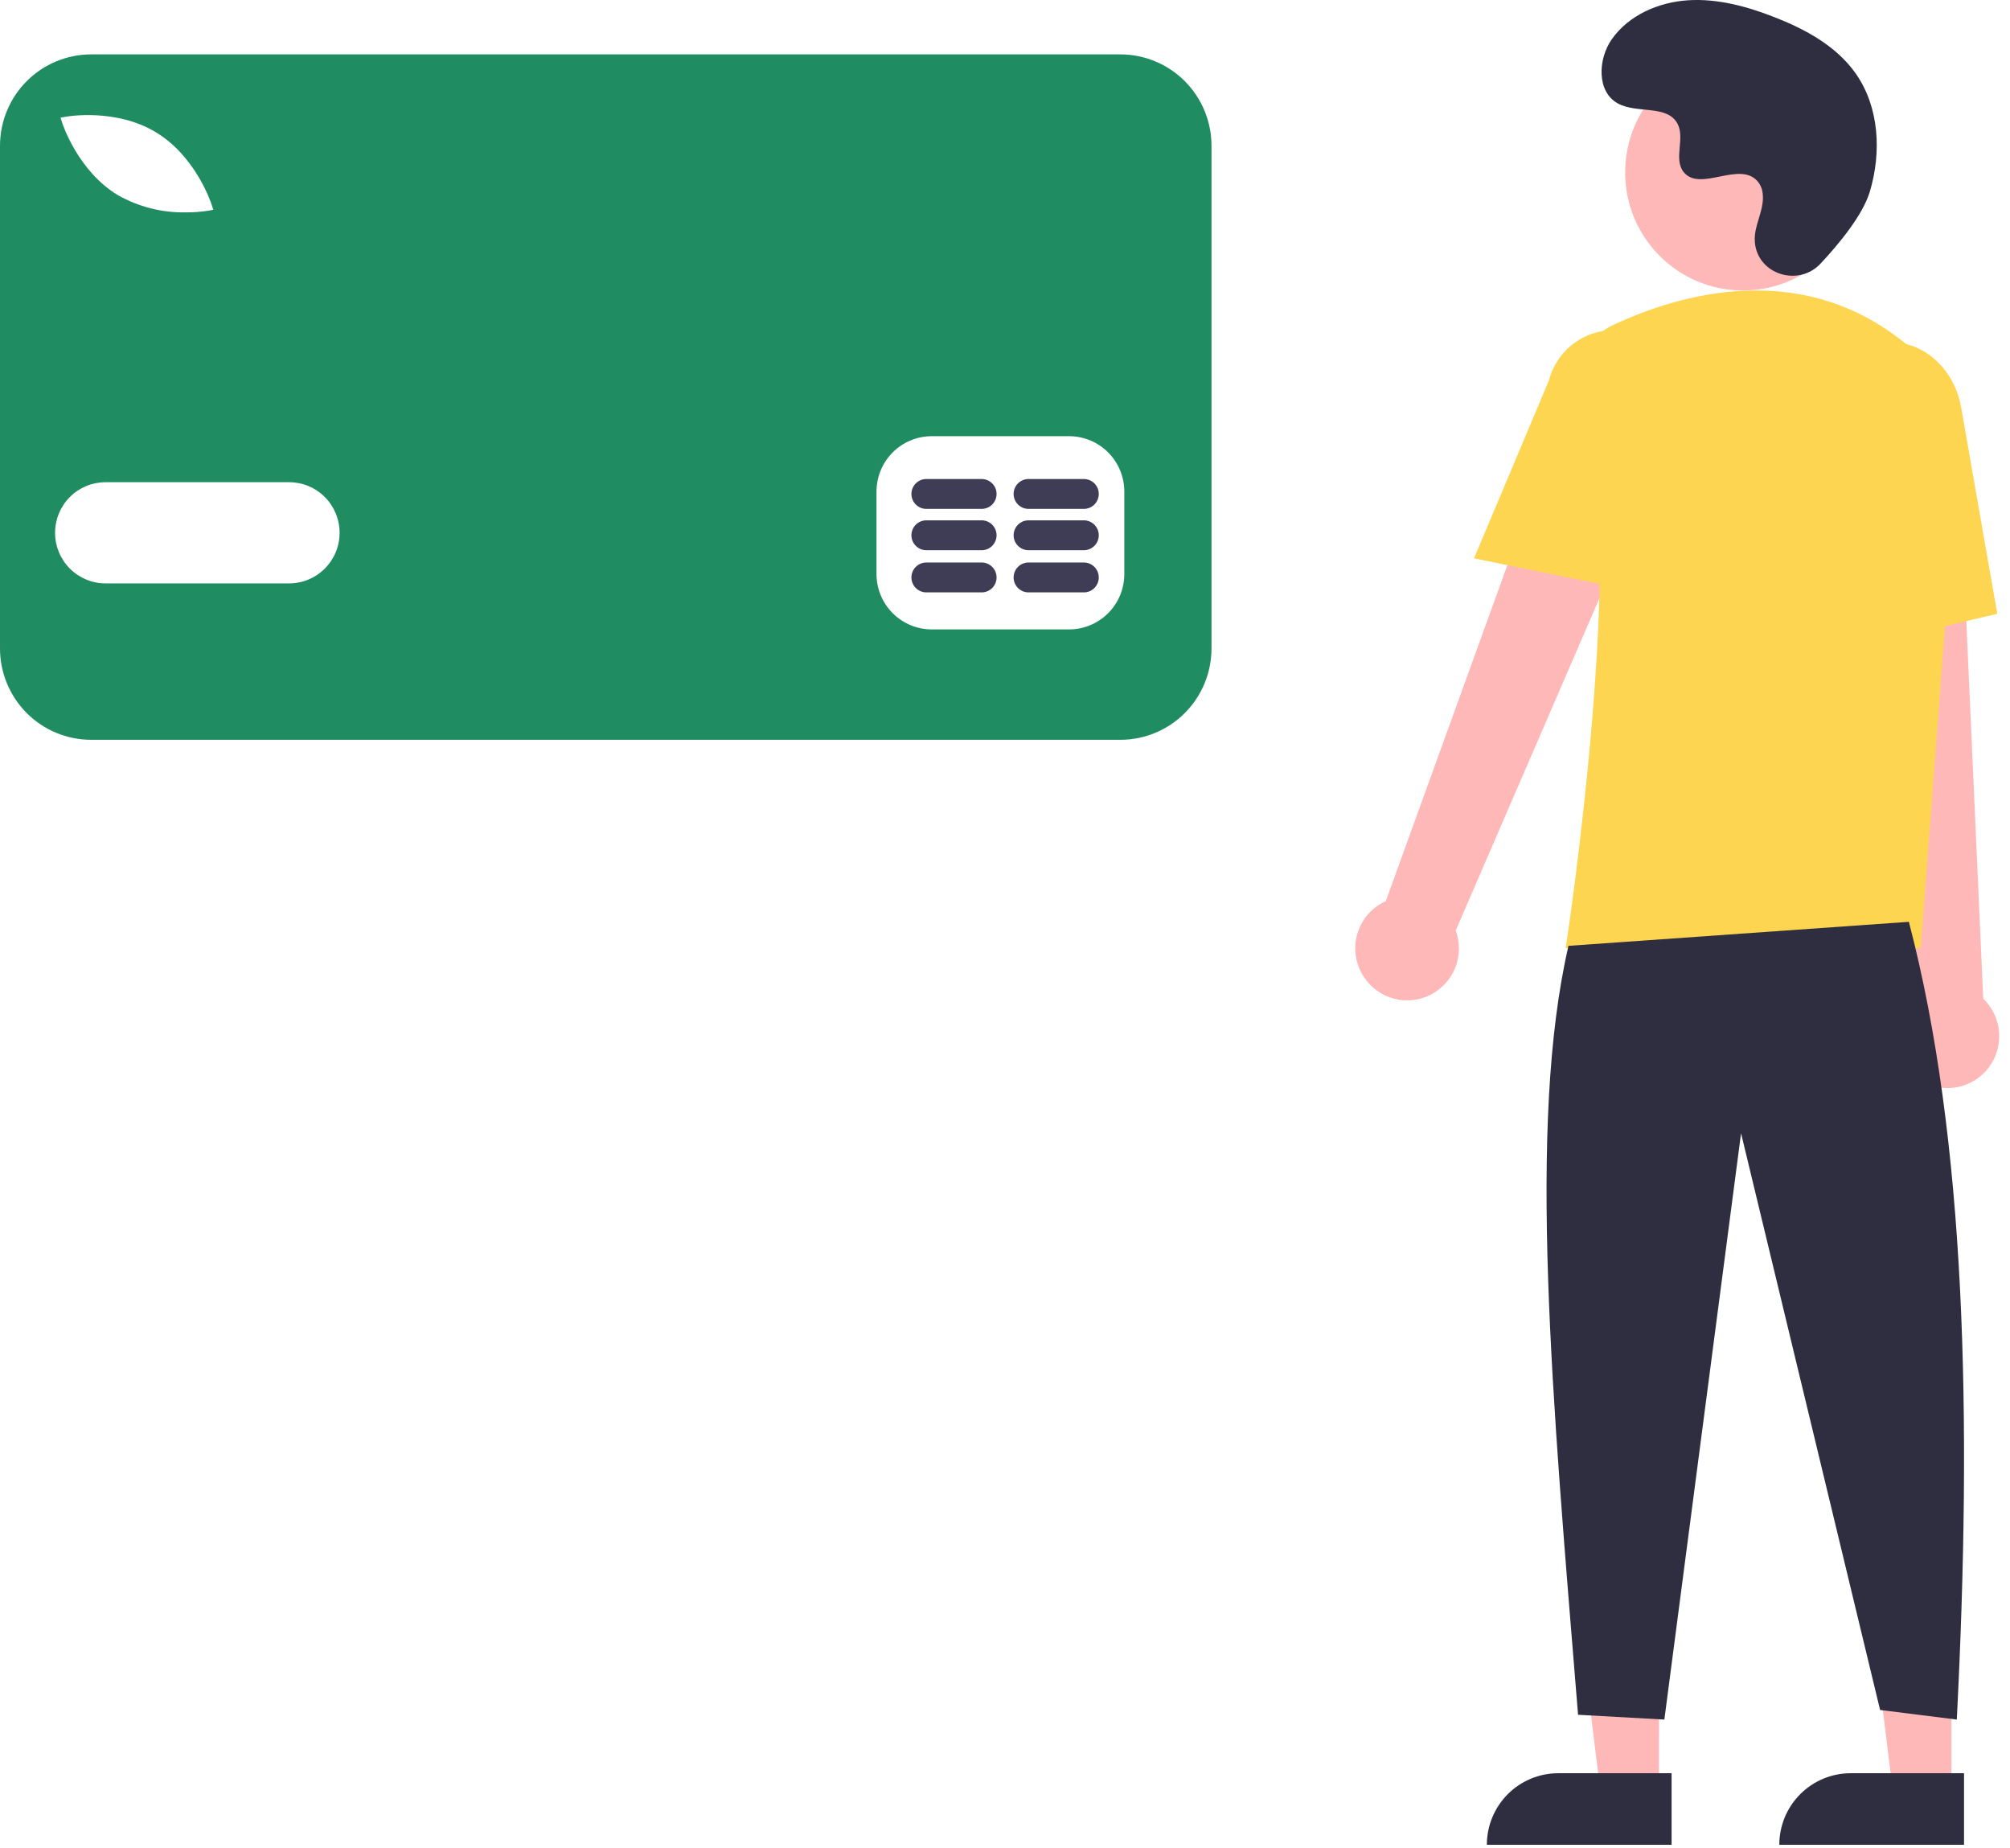<svg width="186" height="171" viewBox="0 0 186 171" fill="none" xmlns="http://www.w3.org/2000/svg">
<path d="M103.673 5.032H8.436C6.199 5.032 4.053 5.923 2.471 7.509C0.889 9.094 3.52988e-06 11.245 0 13.487V59.99C0 62.232 0.889 64.382 2.471 65.968C4.053 67.554 6.199 68.444 8.436 68.444H103.673C105.91 68.444 108.056 67.554 109.638 65.968C111.22 64.382 112.109 62.232 112.109 59.99V13.487C112.109 11.245 111.22 9.094 109.638 7.509C108.056 5.923 105.91 5.032 103.673 5.032ZM6.08 10.8C6.268 10.766 10.727 10.005 14.42 12.232C18.113 14.458 19.532 18.764 19.59 18.946L19.739 19.41L19.26 19.495C18.576 19.602 17.885 19.653 17.193 19.647C14.998 19.689 12.832 19.142 10.92 18.062C7.227 15.836 5.809 11.531 5.75 11.349L5.601 10.885L6.08 10.8ZM26.753 53.974H9.767C8.528 53.974 7.34 53.481 6.464 52.603C5.588 51.725 5.096 50.535 5.096 49.293C5.096 48.051 5.588 46.861 6.464 45.983C7.34 45.105 8.528 44.612 9.767 44.612H26.753C27.992 44.612 29.18 45.105 30.056 45.983C30.932 46.861 31.425 48.051 31.425 49.293C31.425 50.535 30.932 51.725 30.056 52.603C29.18 53.481 27.992 53.974 26.753 53.974ZM104.041 53.123C104.037 54.477 103.499 55.773 102.544 56.73C101.589 57.687 100.295 58.226 98.945 58.23H86.205C84.855 58.226 83.561 57.687 82.606 56.73C81.651 55.773 81.113 54.477 81.109 53.123V45.463C81.113 44.11 81.651 42.813 82.606 41.856C83.561 40.899 84.855 40.36 86.205 40.356H98.945C100.295 40.36 101.589 40.899 102.544 41.856C103.499 42.813 104.037 44.11 104.041 45.463L104.041 53.123Z" fill="#1F8D61"/>
<path d="M90.841 52.041H85.719C85.353 52.041 85.002 52.187 84.744 52.446C84.485 52.705 84.34 53.056 84.34 53.423C84.34 53.79 84.485 54.141 84.744 54.4C85.002 54.66 85.353 54.805 85.719 54.805H90.841C91.207 54.805 91.558 54.66 91.816 54.4C92.075 54.141 92.22 53.79 92.22 53.423C92.22 53.056 92.075 52.705 91.816 52.446C91.558 52.187 91.207 52.041 90.841 52.041Z" fill="#3F3D56"/>
<path d="M100.298 52.041H95.176C94.81 52.041 94.459 52.187 94.201 52.446C93.942 52.705 93.797 53.056 93.797 53.423C93.797 53.79 93.942 54.141 94.201 54.4C94.459 54.66 94.81 54.805 95.176 54.805H100.298C100.664 54.805 101.015 54.66 101.273 54.4C101.532 54.141 101.677 53.79 101.677 53.423C101.677 53.056 101.532 52.705 101.273 52.446C101.015 52.187 100.664 52.041 100.298 52.041Z" fill="#3F3D56"/>
<path d="M90.841 48.14H85.719C85.353 48.14 85.002 48.285 84.744 48.544C84.485 48.804 84.34 49.155 84.34 49.522C84.34 49.888 84.485 50.24 84.744 50.499C85.002 50.758 85.353 50.904 85.719 50.904H90.841C91.207 50.904 91.558 50.758 91.816 50.499C92.075 50.24 92.22 49.888 92.22 49.522C92.22 49.155 92.075 48.804 91.816 48.544C91.558 48.285 91.207 48.14 90.841 48.14Z" fill="#3F3D56"/>
<path d="M100.298 48.14H95.176C94.81 48.14 94.459 48.285 94.201 48.544C93.942 48.804 93.797 49.155 93.797 49.522C93.797 49.888 93.942 50.24 94.201 50.499C94.459 50.758 94.81 50.904 95.176 50.904H100.298C100.664 50.904 101.015 50.758 101.273 50.499C101.532 50.24 101.677 49.888 101.677 49.522C101.677 49.155 101.532 48.804 101.273 48.544C101.015 48.285 100.664 48.14 100.298 48.14Z" fill="#3F3D56"/>
<path d="M90.841 44.317H85.719C85.353 44.317 85.002 44.462 84.744 44.722C84.485 44.981 84.34 45.332 84.34 45.699C84.34 46.066 84.485 46.417 84.744 46.676C85.002 46.935 85.353 47.081 85.719 47.081H90.841C91.207 47.081 91.558 46.935 91.816 46.676C92.075 46.417 92.22 46.066 92.22 45.699C92.22 45.332 92.075 44.981 91.816 44.722C91.558 44.462 91.207 44.317 90.841 44.317Z" fill="#3F3D56"/>
<path d="M100.298 44.317H95.176C94.81 44.317 94.459 44.462 94.201 44.722C93.942 44.981 93.797 45.332 93.797 45.699C93.797 46.066 93.942 46.417 94.201 46.676C94.459 46.935 94.81 47.081 95.176 47.081H100.298C100.664 47.081 101.015 46.935 101.273 46.676C101.532 46.417 101.677 46.066 101.677 45.699C101.677 45.332 101.532 44.981 101.273 44.722C101.015 44.462 100.664 44.317 100.298 44.317Z" fill="#3F3D56"/>
<path d="M153.519 165.611H148.08L145.492 144.585H153.52L153.519 165.611Z" fill="#FFB8B8"/>
<path d="M144.194 164.053H154.684V170.672H137.59C137.59 168.916 138.286 167.233 139.524 165.992C140.763 164.75 142.443 164.053 144.194 164.053Z" fill="#2F2E41"/>
<path d="M180.581 165.611H175.142L172.555 144.585H180.582L180.581 165.611Z" fill="#FFB8B8"/>
<path d="M171.257 164.053H181.746V170.672H164.652C164.652 168.916 165.348 167.233 166.587 165.992C167.825 164.75 169.505 164.053 171.257 164.053Z" fill="#2F2E41"/>
<path d="M126.233 90.42C125.841 89.842 125.581 89.185 125.471 88.496C125.36 87.806 125.402 87.101 125.592 86.429C125.783 85.758 126.118 85.136 126.575 84.609C127.031 84.081 127.598 83.66 128.234 83.376L146.723 32.304L155.821 37.28L134.71 86.086C135.116 87.189 135.105 88.402 134.678 89.497C134.25 90.592 133.437 91.492 132.392 92.026C131.347 92.561 130.143 92.692 129.008 92.396C127.873 92.1 126.885 91.397 126.233 90.42Z" fill="#FFB8B8"/>
<path d="M177.8 100.017C177.196 99.669 176.675 99.193 176.274 98.622C175.873 98.051 175.601 97.399 175.479 96.712C175.357 96.024 175.386 95.318 175.565 94.644C175.745 93.969 176.07 93.342 176.517 92.806L170.789 38.781L181.143 39.255L183.523 92.396C184.371 93.209 184.892 94.305 184.987 95.477C185.082 96.648 184.745 97.814 184.039 98.754C183.334 99.693 182.309 100.34 181.159 100.573C180.009 100.806 178.814 100.608 177.8 100.017Z" fill="#FFB8B8"/>
<path d="M161.283 26.873C167.301 26.873 172.18 21.984 172.18 15.953C172.18 9.922 167.301 5.032 161.283 5.032C155.265 5.032 150.387 9.922 150.387 15.953C150.387 21.984 155.265 26.873 161.283 26.873Z" fill="#FFB8B8"/>
<path d="M177.734 87.729H144.883L144.922 87.473C144.981 87.09 150.777 49.041 146.503 36.593C146.074 35.37 146.111 34.031 146.608 32.834C147.106 31.637 148.027 30.666 149.195 30.109C155.305 27.225 167.033 23.675 176.932 32.292C178.389 33.581 179.526 35.191 180.255 36.997C180.983 38.802 181.282 40.753 181.129 42.694L177.734 87.729Z" fill="#FED550"/>
<path d="M151.192 54.664L136.402 51.657L143.335 35.193C143.75 33.598 144.779 32.233 146.196 31.398C147.614 30.563 149.304 30.325 150.896 30.737C152.488 31.149 153.853 32.177 154.689 33.595C155.526 35.014 155.768 36.707 155.36 38.304L151.192 54.664Z" fill="#FED550"/>
<path d="M170.132 60.247L169.243 39.821C168.569 35.981 170.762 32.351 174.135 31.758C177.509 31.167 180.804 33.83 181.481 37.698L184.823 56.784L170.132 60.247Z" fill="#FED550"/>
<path d="M176.641 85.284C181.927 105.459 182.503 131.11 181.077 159.09L173.979 158.201L161.113 104.847L154.015 159.09L146.029 158.646C143.643 129.288 141.32 104.084 145.142 87.507L176.641 85.284Z" fill="#2F2E41"/>
<path d="M168.465 24.392C166.432 26.563 162.657 25.398 162.392 22.433C162.372 22.203 162.373 21.971 162.397 21.741C162.534 20.428 163.291 19.236 163.109 17.849C163.068 17.504 162.94 17.175 162.737 16.894C161.117 14.72 157.314 17.866 155.785 15.898C154.848 14.692 155.95 12.792 155.231 11.443C154.281 9.663 151.469 10.541 149.705 9.566C147.743 8.482 147.861 5.464 149.152 3.629C150.727 1.391 153.489 0.197 156.217 0.025C158.944 -0.147 161.653 0.592 164.199 1.586C167.092 2.716 169.961 4.278 171.741 6.827C173.906 9.928 174.115 14.096 173.032 17.721C172.373 19.926 170.125 22.62 168.465 24.392Z" fill="#2F2E41"/>
</svg>
